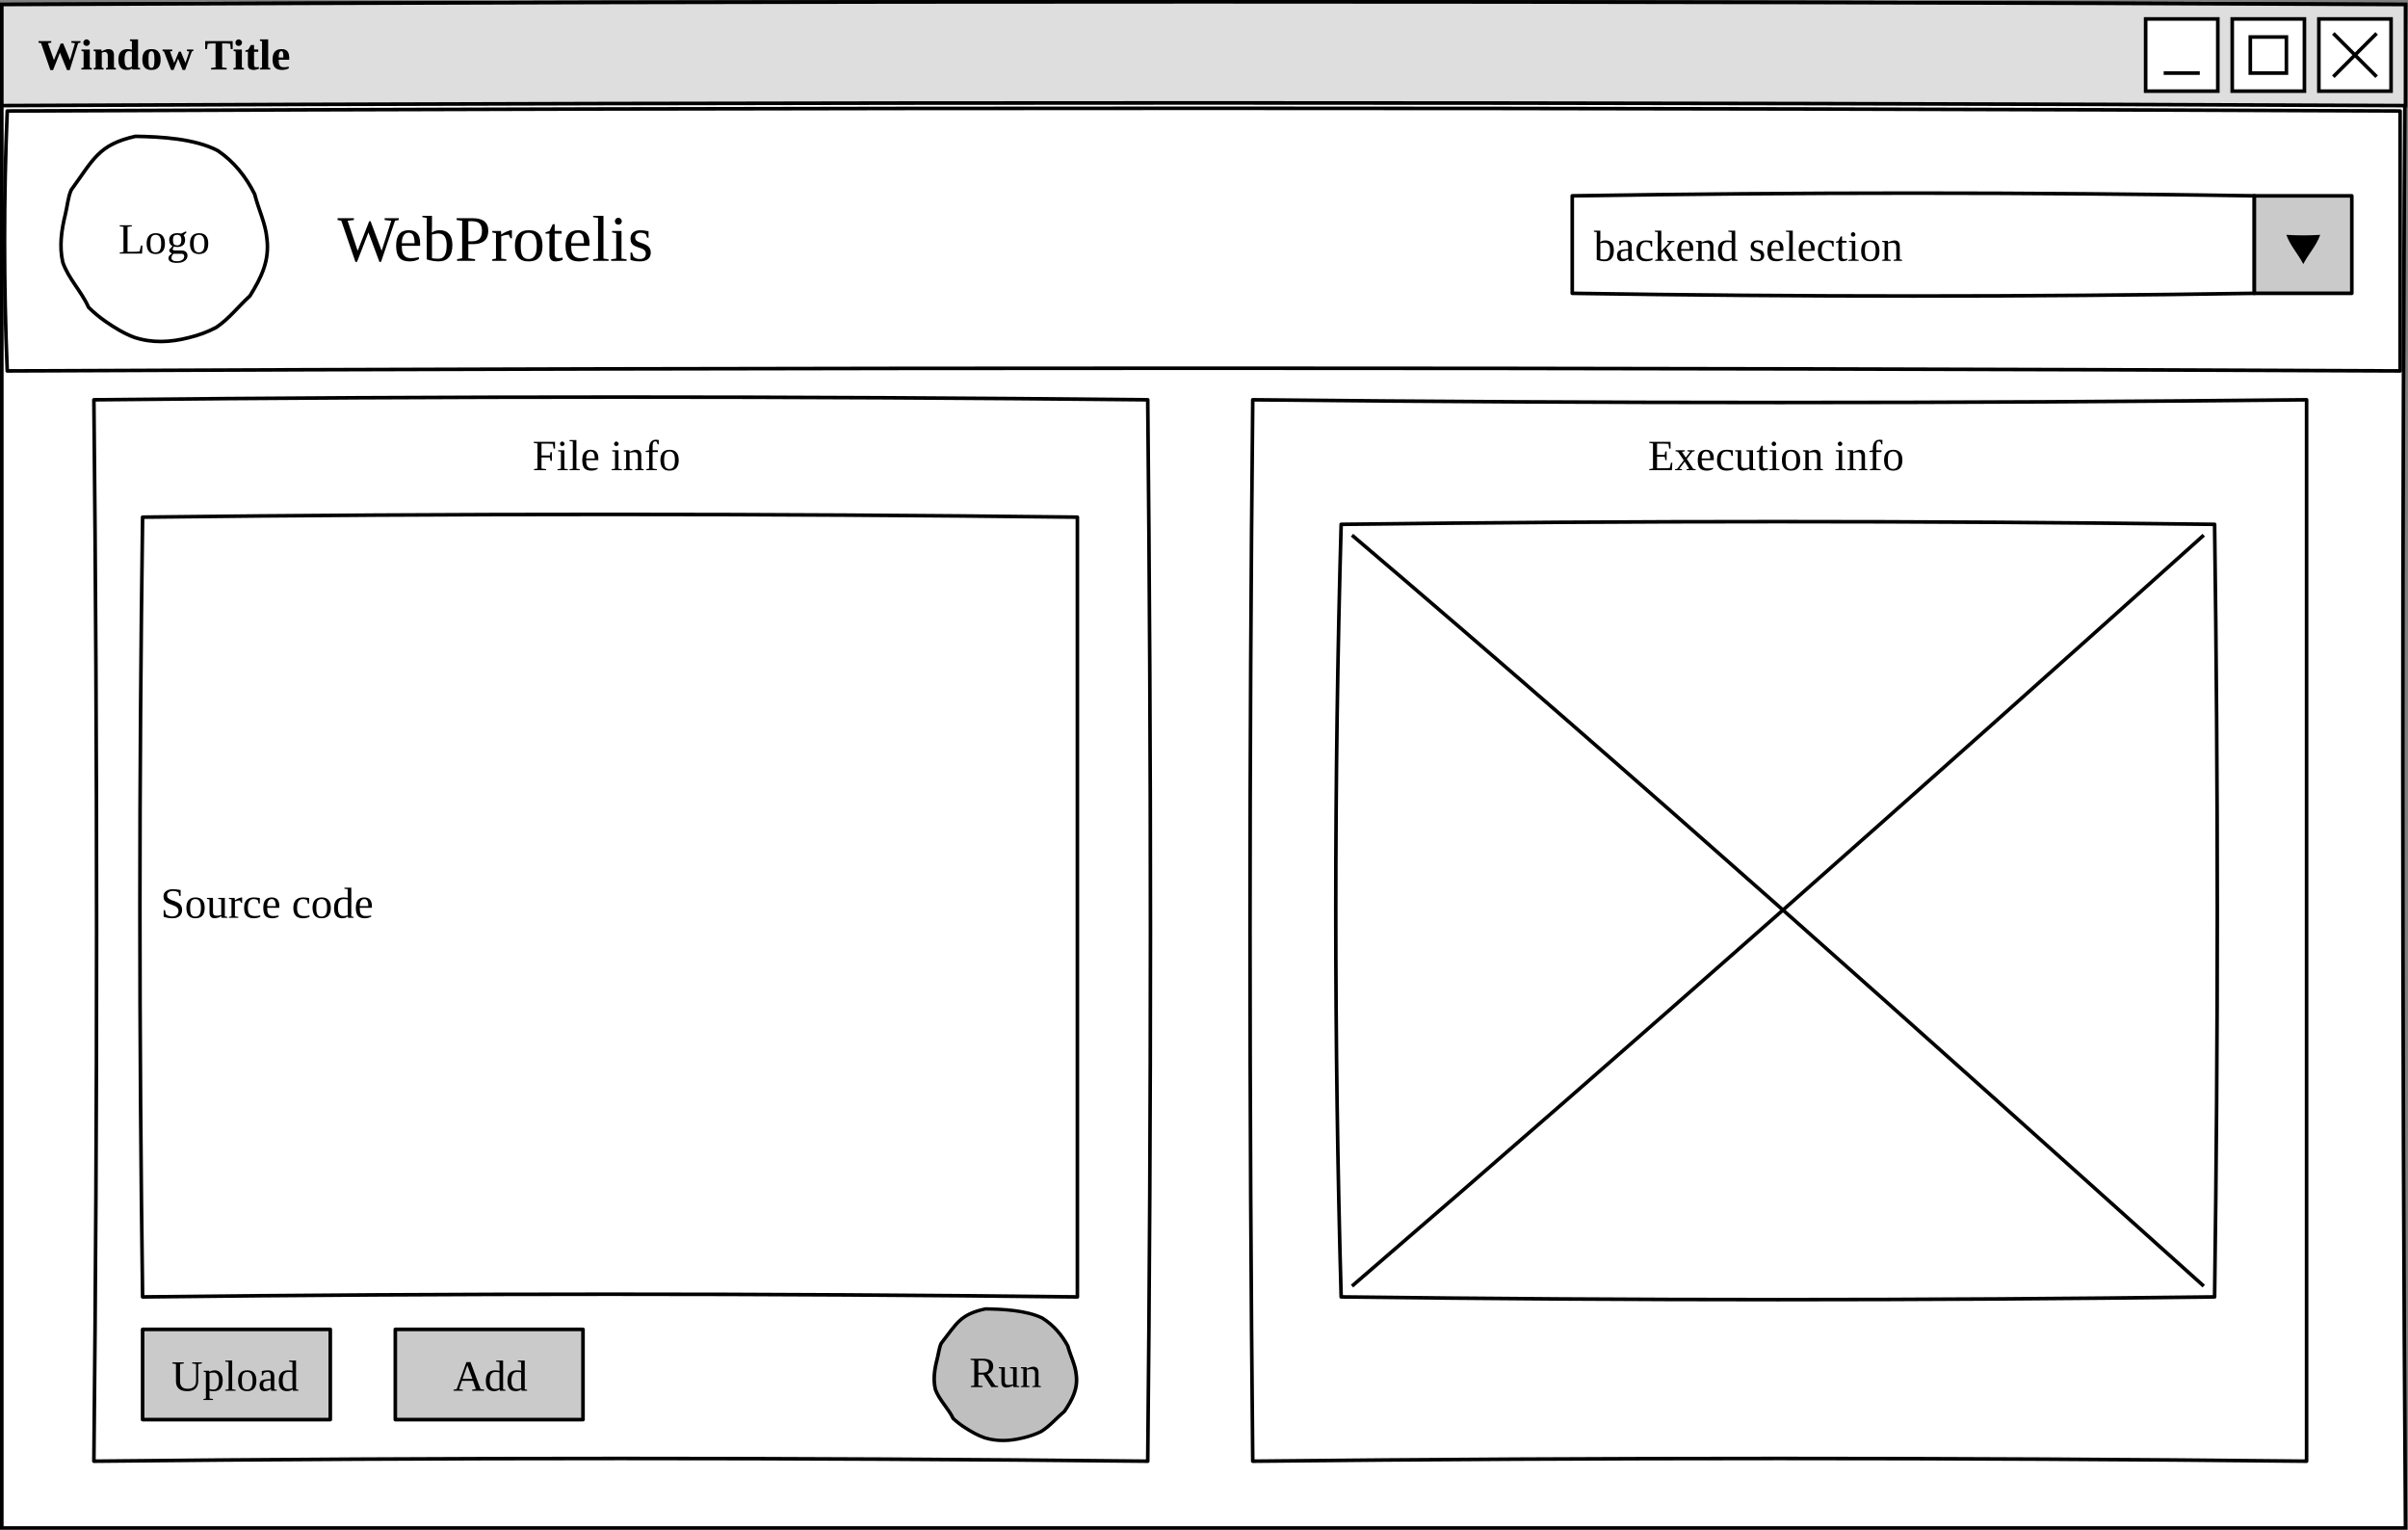 <?xml version="1.0" encoding="UTF-8" standalone="no"?>
<svg
   xmlns:dc="http://purl.org/dc/elements/1.1/"
   xmlns:cc="http://creativecommons.org/ns#"
   xmlns:rdf="http://www.w3.org/1999/02/22-rdf-syntax-ns#"
   xmlns:svg="http://www.w3.org/2000/svg"
   xmlns="http://www.w3.org/2000/svg"
   xmlns:xlink="http://www.w3.org/1999/xlink"
   xmlns:sodipodi="http://sodipodi.sourceforge.net/DTD/sodipodi-0.dtd"
   xmlns:inkscape="http://www.inkscape.org/namespaces/inkscape"
   width="250.866pt"
   height="159.317pt"
   viewBox="0 0 250.866 159.317"
   version="1.2"
   id="svg1630"
   sodipodi:docname="gui-actual.svg"
   inkscape:version="0.92.4 5da689c313, 2019-01-14">
  <rect x="0" y="0" width="250.866" height="159.317" fill="#808080" stroke="none"/>
  <sodipodi:namedview
     pagecolor="#ffffff"
     bordercolor="#666666"
     borderopacity="1"
     objecttolerance="10"
     gridtolerance="10"
     guidetolerance="10"
     inkscape:pageopacity="0"
     inkscape:pageshadow="2"
     inkscape:window-width="1920"
     inkscape:window-height="1015"
     id="namedview1632"
     showgrid="false"
     fit-margin-top="0"
     fit-margin-left="0"
     fit-margin-right="0"
     fit-margin-bottom="0"
     inkscape:zoom="0.7340365"
     inkscape:cx="201.3178"
     inkscape:cy="105.0332"
     inkscape:window-x="0"
     inkscape:window-y="0"
     inkscape:window-maximized="1"
     inkscape:current-layer="svg1630" />
  <defs
     id="defs1263">
    <g
       id="g1258">
      <symbol
         overflow="visible"
         id="glyph0-0"
         style="overflow:visible">
        <path
           style="stroke:none"
           d=""
           id="path1096"
           inkscape:connector-curvature="0" />
      </symbol>
      <symbol
         overflow="visible"
         id="glyph0-1"
         style="overflow:visible">
        <path
           style="stroke:none"
           d="M 3.312,0.062 H 3.031 L 2.297,-1.75 1.578,0.062 H 1.297 L 0.328,-2.734 0.062,-2.797 v -0.156 h 1.328 v 0.156 l -0.344,0.062 0.625,1.75 0.703,-1.719 h 0.266 l 0.703,1.719 0.516,-1.75 -0.375,-0.062 v -0.156 H 4.438 v 0.156 l -0.25,0.062 z m 0,0"
           id="path1099"
           inkscape:connector-curvature="0" />
      </symbol>
      <symbol
         overflow="visible"
         id="glyph0-2"
         style="overflow:visible">
        <path
           style="stroke:none"
           d="m 0.969,-0.203 0.219,0.062 V 0 H 0.094 v -0.141 l 0.234,-0.062 V -1.875 l -0.219,-0.047 v -0.156 H 0.969 Z m -0.672,-2.594 c 0,-0.094 0.031,-0.172 0.094,-0.234 0.07,-0.07 0.156,-0.109 0.25,-0.109 0.094,0 0.172,0.039 0.234,0.109 0.07,0.062 0.109,0.141 0.109,0.234 0,0.094 -0.039,0.18 -0.109,0.25 -0.062,0.062 -0.141,0.094 -0.234,0.094 -0.094,0 -0.18,-0.031 -0.25,-0.094 -0.062,-0.07 -0.094,-0.156 -0.094,-0.25 z m 0,0"
           id="path1102"
           inkscape:connector-curvature="0" />
      </symbol>
      <symbol
         overflow="visible"
         id="glyph0-3"
         style="overflow:visible">
        <path
           style="stroke:none"
           d="M 0.953,-1.891 1.109,-1.969 C 1.316,-2.07 1.5,-2.125 1.656,-2.125 c 0.383,0 0.578,0.203 0.578,0.609 v 1.312 l 0.203,0.062 V 0 H 1.406 v -0.141 l 0.188,-0.062 V -1.438 c 0,-0.113 -0.027,-0.207 -0.078,-0.281 -0.055,-0.07 -0.125,-0.109 -0.219,-0.109 -0.117,0 -0.227,0.027 -0.328,0.078 v 1.547 l 0.188,0.062 V 0 H 0.125 v -0.141 l 0.203,-0.062 V -1.875 L 0.125,-1.922 v -0.156 h 0.797 z m 0,0"
           id="path1105"
           inkscape:connector-curvature="0" />
      </symbol>
      <symbol
         overflow="visible"
         id="glyph0-4"
         style="overflow:visible">
        <path
           style="stroke:none"
           d="M 1.609,-0.109 C 1.535,-0.055 1.473,-0.02 1.422,0 1.379,0.008 1.328,0.02 1.266,0.031 1.211,0.039 1.156,0.047 1.094,0.047 c -0.312,0 -0.543,-0.086 -0.688,-0.266 -0.148,-0.176 -0.219,-0.445 -0.219,-0.812 0,-0.352 0.078,-0.625 0.234,-0.812 C 0.586,-2.031 0.82,-2.125 1.125,-2.125 c 0.156,0 0.316,0.023 0.484,0.062 C 1.598,-2.113 1.594,-2.227 1.594,-2.406 V -2.938 L 1.391,-2.984 v -0.156 h 0.844 v 2.938 l 0.219,0.062 V 0 H 1.656 Z m -0.781,-0.938 c 0,0.273 0.031,0.48 0.094,0.625 0.07,0.148 0.176,0.219 0.312,0.219 0.113,0 0.234,-0.031 0.359,-0.094 v -1.562 C 1.477,-1.891 1.363,-1.906 1.25,-1.906 c -0.137,0 -0.242,0.074 -0.312,0.219 -0.074,0.148 -0.109,0.359 -0.109,0.641 z m 0,0"
           id="path1108"
           inkscape:connector-curvature="0" />
      </symbol>
      <symbol
         overflow="visible"
         id="glyph0-5"
         style="overflow:visible">
        <path
           style="stroke:none"
           d="M 2.078,-1.047 C 2.078,-0.672 2,-0.395 1.844,-0.219 1.688,-0.039 1.441,0.047 1.109,0.047 0.797,0.047 0.562,-0.039 0.406,-0.219 0.25,-0.406 0.172,-0.68 0.172,-1.047 0.172,-1.41 0.25,-1.68 0.406,-1.859 0.562,-2.035 0.805,-2.125 1.141,-2.125 c 0.32,0 0.555,0.094 0.703,0.281 C 2,-1.664 2.078,-1.398 2.078,-1.047 Z m -0.641,0 c 0,-0.32 -0.027,-0.547 -0.078,-0.672 -0.043,-0.125 -0.121,-0.188 -0.234,-0.188 -0.117,0 -0.199,0.062 -0.25,0.188 -0.043,0.117 -0.062,0.34 -0.062,0.672 0,0.344 0.02,0.578 0.062,0.703 0.051,0.117 0.133,0.172 0.25,0.172 0.113,0 0.191,-0.062 0.234,-0.188 0.051,-0.133 0.078,-0.363 0.078,-0.688 z m 0,0"
           id="path1111"
           inkscape:connector-curvature="0" />
      </symbol>
      <symbol
         overflow="visible"
         id="glyph0-6"
         style="overflow:visible">
        <path
           style="stroke:none"
           d="M 1.922,-1.859 2.406,-0.688 2.812,-1.875 2.562,-1.922 v -0.156 h 0.672 v 0.156 L 3.078,-1.891 2.375,0.047 H 2.109 L 1.641,-1.125 1.172,0.047 H 0.906 L 0.172,-1.875 0.016,-1.922 v -0.156 H 1.031 v 0.156 L 0.797,-1.875 l 0.438,1.188 0.484,-1.172 z m 0,0"
           id="path1114"
           inkscape:connector-curvature="0" />
      </symbol>
      <symbol
         overflow="visible"
         id="glyph0-7"
         style="overflow:visible">
        <path
           style="stroke:none"
           d=""
           id="path1117"
           inkscape:connector-curvature="0" />
      </symbol>
      <symbol
         overflow="visible"
         id="glyph0-8"
         style="overflow:visible">
        <path
           style="stroke:none"
           d="m 0.688,0 v -0.156 l 0.469,-0.062 v -2.5 H 1.047 c -0.344,0 -0.586,0.016 -0.719,0.047 L 0.266,-2.125 h -0.188 V -2.953 H 2.938 V -2.125 H 2.734 L 2.688,-2.672 C 2.562,-2.703 2.316,-2.719 1.953,-2.719 H 1.844 v 2.5 l 0.469,0.062 V 0 Z m 0,0"
           id="path1120"
           inkscape:connector-curvature="0" />
      </symbol>
      <symbol
         overflow="visible"
         id="glyph0-9"
         style="overflow:visible">
        <path
           style="stroke:none"
           d="m 0.969,0.047 c -0.199,0 -0.355,-0.043 -0.469,-0.125 -0.105,-0.094 -0.156,-0.227 -0.156,-0.406 V -1.844 H 0.078 v -0.141 l 0.312,-0.094 0.266,-0.469 h 0.328 v 0.469 h 0.438 v 0.234 h -0.438 v 1.328 c 0,0.094 0.016,0.168 0.047,0.219 0.039,0.043 0.098,0.062 0.172,0.062 0.07,0 0.164,-0.008 0.281,-0.031 v 0.188 C 1.441,-0.047 1.363,-0.02 1.25,0 1.145,0.031 1.051,0.047 0.969,0.047 Z m 0,0"
           id="path1123"
           inkscape:connector-curvature="0" />
      </symbol>
      <symbol
         overflow="visible"
         id="glyph0-10"
         style="overflow:visible">
        <path
           style="stroke:none"
           d="m 0.953,-0.203 0.219,0.062 V 0 H 0.094 v -0.141 l 0.219,-0.062 V -2.938 L 0.094,-2.984 v -0.156 h 0.859 z m 0,0"
           id="path1126"
           inkscape:connector-curvature="0" />
      </symbol>
      <symbol
         overflow="visible"
         id="glyph0-11"
         style="overflow:visible">
        <path
           style="stroke:none"
           d="m 1.094,-2.125 c 0.281,0 0.484,0.078 0.609,0.234 0.125,0.148 0.188,0.375 0.188,0.688 v 0.188 h -1.094 v 0.031 c 0,0.219 0.016,0.375 0.047,0.469 0.039,0.094 0.098,0.168 0.172,0.219 0.082,0.043 0.195,0.062 0.344,0.062 0.125,0 0.285,-0.02 0.484,-0.062 V -0.125 C 1.758,-0.07 1.648,-0.031 1.516,0 1.391,0.031 1.27,0.047 1.156,0.047 0.812,0.047 0.555,-0.039 0.391,-0.219 0.234,-0.395 0.156,-0.672 0.156,-1.047 c 0,-0.363 0.078,-0.633 0.234,-0.812 C 0.547,-2.035 0.781,-2.125 1.094,-2.125 Z M 1.062,-1.906 c -0.086,0 -0.152,0.055 -0.203,0.156 -0.043,0.094 -0.062,0.262 -0.062,0.5 H 1.281 c 0,-0.195 -0.008,-0.332 -0.016,-0.406 -0.012,-0.082 -0.031,-0.145 -0.062,-0.188 C 1.172,-1.883 1.125,-1.906 1.062,-1.906 Z m 0,0"
           id="path1129"
           inkscape:connector-curvature="0" />
      </symbol>
      <symbol
         overflow="visible"
         id="glyph1-0"
         style="overflow:visible">
        <path
           style="stroke:none"
           d=""
           id="path1132"
           inkscape:connector-curvature="0" />
      </symbol>
      <symbol
         overflow="visible"
         id="glyph1-1"
         style="overflow:visible">
        <path
           style="stroke:none"
           d="M 1.391,-2.844 0.938,-2.781 v 2.594 h 0.578 c 0.312,0 0.539,-0.016 0.688,-0.047 L 2.344,-0.844 H 2.484 L 2.453,0 H 0.125 v -0.109 l 0.391,-0.062 V -2.781 L 0.125,-2.844 v -0.109 h 1.266 z m 0,0"
           id="path1135"
           inkscape:connector-curvature="0" />
      </symbol>
      <symbol
         overflow="visible"
         id="glyph1-2"
         style="overflow:visible">
        <path
           style="stroke:none"
           d="m 2.078,-1.047 c 0,0.73 -0.324,1.094 -0.969,1.094 -0.312,0 -0.547,-0.094 -0.703,-0.281 C 0.25,-0.422 0.172,-0.691 0.172,-1.047 0.172,-1.398 0.25,-1.664 0.406,-1.844 0.562,-2.031 0.805,-2.125 1.141,-2.125 c 0.312,0 0.547,0.094 0.703,0.281 C 2,-1.664 2.078,-1.398 2.078,-1.047 Z m -0.391,0 c 0,-0.32 -0.047,-0.551 -0.141,-0.688 -0.094,-0.145 -0.242,-0.219 -0.438,-0.219 -0.188,0 -0.328,0.07 -0.422,0.203 -0.086,0.137 -0.125,0.371 -0.125,0.703 0,0.336 0.039,0.574 0.125,0.719 0.094,0.137 0.234,0.203 0.422,0.203 0.195,0 0.344,-0.07 0.438,-0.219 C 1.641,-0.488 1.688,-0.723 1.688,-1.047 Z m 0,0"
           id="path1138"
           inkscape:connector-curvature="0" />
      </symbol>
      <symbol
         overflow="visible"
         id="glyph1-3"
         style="overflow:visible">
        <path
           style="stroke:none"
           d="M 1.922,-1.422 C 1.922,-1.18 1.848,-1 1.703,-0.875 1.555,-0.75 1.352,-0.688 1.094,-0.688 0.969,-0.688 0.852,-0.703 0.75,-0.734 L 0.609,-0.438 c 0.008,0.023 0.039,0.047 0.094,0.078 0.051,0.023 0.117,0.031 0.203,0.031 h 0.609 c 0.219,0 0.379,0.047 0.484,0.141 0.113,0.094 0.172,0.227 0.172,0.406 0,0.145 -0.047,0.273 -0.141,0.391 C 1.945,0.723 1.82,0.812 1.656,0.875 1.5,0.938 1.301,0.969 1.062,0.969 c -0.281,0 -0.5,-0.043 -0.656,-0.125 C 0.258,0.758 0.188,0.633 0.188,0.469 c 0,-0.074 0.023,-0.152 0.078,-0.234 0.062,-0.074 0.16,-0.156 0.297,-0.25 C 0.477,-0.047 0.406,-0.094 0.344,-0.156 0.289,-0.227 0.266,-0.305 0.266,-0.391 l 0.344,-0.391 c -0.23,-0.102 -0.344,-0.316 -0.344,-0.641 0,-0.219 0.07,-0.391 0.219,-0.516 0.145,-0.125 0.352,-0.188 0.625,-0.188 0.051,0 0.117,0.008 0.203,0.016 0.082,0.012 0.148,0.023 0.203,0.031 L 2,-2.312 l 0.078,0.094 -0.312,0.312 c 0.102,0.117 0.156,0.277 0.156,0.484 z M 1.828,0.281 C 1.828,0.195 1.801,0.129 1.75,0.078 1.695,0.035 1.617,0.016 1.516,0.016 H 0.719 C 0.656,0.066 0.602,0.133 0.562,0.219 0.52,0.301 0.5,0.375 0.5,0.438 0.5,0.562 0.547,0.648 0.641,0.703 0.734,0.766 0.875,0.797 1.062,0.797 1.301,0.797 1.488,0.75 1.625,0.656 1.758,0.57 1.828,0.445 1.828,0.281 Z M 1.094,-0.859 C 1.25,-0.859 1.359,-0.906 1.422,-1 1.492,-1.094 1.531,-1.234 1.531,-1.422 c 0,-0.195 -0.039,-0.332 -0.109,-0.406 -0.062,-0.082 -0.172,-0.125 -0.328,-0.125 -0.156,0 -0.273,0.043 -0.344,0.125 -0.062,0.086 -0.094,0.219 -0.094,0.406 0,0.199 0.031,0.344 0.094,0.438 0.07,0.086 0.188,0.125 0.344,0.125 z m 0,0"
           id="path1141"
           inkscape:connector-curvature="0" />
      </symbol>
      <symbol
         overflow="visible"
         id="glyph1-4"
         style="overflow:visible">
        <path
           style="stroke:none"
           d="m 0.938,-1.297 v 1.125 l 0.438,0.062 V 0 H 0.156 v -0.109 l 0.359,-0.062 V -2.781 L 0.125,-2.844 v -0.109 h 1.281 c 0.375,0 0.645,0.062 0.812,0.188 0.176,0.125 0.266,0.324 0.266,0.594 0,0.199 -0.055,0.371 -0.156,0.516 -0.105,0.148 -0.25,0.246 -0.438,0.297 L 2.688,-0.172 3,-0.109 V 0 H 2.297 L 1.469,-1.297 Z m 1.109,-0.844 c 0,-0.219 -0.059,-0.375 -0.172,-0.469 -0.105,-0.102 -0.293,-0.156 -0.562,-0.156 H 0.938 V -1.5 h 0.391 c 0.258,0 0.441,-0.047 0.547,-0.141 0.113,-0.094 0.172,-0.258 0.172,-0.5 z m 0,0"
           id="path1144"
           inkscape:connector-curvature="0" />
      </symbol>
      <symbol
         overflow="visible"
         id="glyph1-5"
         style="overflow:visible">
        <path
           style="stroke:none"
           d="m 0.688,-0.594 c 0,0.25 0.117,0.375 0.359,0.375 0.176,0 0.344,-0.02 0.5,-0.062 v -1.641 l -0.312,-0.047 v -0.109 h 0.688 V -0.156 L 2.188,-0.094 V 0 H 1.578 L 1.562,-0.172 c -0.105,0.062 -0.227,0.117 -0.359,0.156 -0.137,0.039 -0.25,0.062 -0.344,0.062 -0.355,0 -0.531,-0.203 -0.531,-0.609 V -1.922 L 0.062,-1.969 v -0.109 h 0.625 z m 0,0"
           id="path1147"
           inkscape:connector-curvature="0" />
      </symbol>
      <symbol
         overflow="visible"
         id="glyph1-6"
         style="overflow:visible">
        <path
           style="stroke:none"
           d="m 0.719,-1.906 c 0.113,-0.062 0.234,-0.113 0.359,-0.156 0.125,-0.039 0.227,-0.062 0.312,-0.062 0.188,0 0.32,0.055 0.406,0.156 0.094,0.105 0.141,0.258 0.141,0.453 v 1.359 l 0.25,0.062 V 0 H 1.297 v -0.094 l 0.281,-0.062 v -1.328 c 0,-0.113 -0.031,-0.207 -0.094,-0.281 C 1.422,-1.836 1.328,-1.875 1.203,-1.875 c -0.137,0 -0.297,0.023 -0.484,0.062 v 1.656 L 1,-0.094 V 0 H 0.109 v -0.094 l 0.25,-0.062 v -1.766 l -0.25,-0.047 V -2.078 H 0.688 Z m 0,0"
           id="path1150"
           inkscape:connector-curvature="0" />
      </symbol>
      <symbol
         overflow="visible"
         id="glyph2-0"
         style="overflow:visible">
        <path
           style="stroke:none"
           d=""
           id="path1153"
           inkscape:connector-curvature="0" />
      </symbol>
      <symbol
         overflow="visible"
         id="glyph2-1"
         style="overflow:visible">
        <path
           style="stroke:none"
           d="M 4.531,0.109 H 4.359 l -1.141,-3.062 -1.188,3.062 H 1.859 L 0.391,-4.172 0,-4.25 V -4.438 H 1.703 V -4.25 l -0.656,0.078 1.047,3.125 L 3.297,-4.125 H 3.438 l 1.156,3.078 1,-3.125 L 4.906,-4.25 V -4.438 H 6.375 V -4.25 l -0.391,0.078 z m 0,0"
           id="path1156"
           inkscape:connector-curvature="0" />
      </symbol>
      <symbol
         overflow="visible"
         id="glyph2-2"
         style="overflow:visible">
        <path
           style="stroke:none"
           d="M 0.859,-1.562 V -1.5 c 0,0.305 0.031,0.539 0.094,0.703 0.07,0.168 0.176,0.297 0.312,0.391 0.145,0.086 0.328,0.125 0.547,0.125 0.125,0 0.266,-0.008 0.422,-0.031 0.164,-0.02 0.301,-0.039 0.406,-0.062 v 0.188 C 2.535,-0.113 2.391,-0.051 2.203,0 2.023,0.039 1.844,0.062 1.656,0.062 c -0.48,0 -0.836,-0.129 -1.062,-0.391 -0.219,-0.258 -0.328,-0.676 -0.328,-1.25 0,-0.539 0.109,-0.941 0.328,-1.203 0.227,-0.27 0.555,-0.406 0.984,-0.406 0.789,0 1.188,0.453 1.188,1.359 V -1.562 Z m 0.719,-1.359 c -0.23,0 -0.406,0.094 -0.531,0.281 -0.125,0.18 -0.188,0.449 -0.188,0.812 H 2.188 c 0,-0.395 -0.055,-0.676 -0.156,-0.844 -0.094,-0.164 -0.246,-0.25 -0.453,-0.25 z m 0,0"
           id="path1159"
           inkscape:connector-curvature="0" />
      </symbol>
      <symbol
         overflow="visible"
         id="glyph2-3"
         style="overflow:visible">
        <path
           style="stroke:none"
           d="m 2.531,-1.641 c 0,-0.406 -0.074,-0.707 -0.219,-0.906 C 2.176,-2.742 1.961,-2.844 1.672,-2.844 1.535,-2.844 1.406,-2.828 1.281,-2.797 1.156,-2.773 1.062,-2.754 1,-2.734 v 2.469 c 0.188,0.031 0.41,0.047 0.672,0.047 0.301,0 0.52,-0.117 0.656,-0.359 0.133,-0.238 0.203,-0.594 0.203,-1.062 z M 0.453,-4.469 0,-4.547 V -4.688 h 1 v 1.109 C 1,-3.461 0.992,-3.25 0.984,-2.938 c 0.219,-0.164 0.492,-0.25 0.828,-0.25 0.426,0 0.75,0.133 0.969,0.391 0.227,0.25 0.344,0.637 0.344,1.156 0,0.562 -0.125,0.992 -0.375,1.281 C 2.5,-0.078 2.141,0.062 1.672,0.062 1.484,0.062 1.273,0.039 1.047,0 0.816,-0.039 0.617,-0.094 0.453,-0.156 Z m 0,0"
           id="path1162"
           inkscape:connector-curvature="0" />
      </symbol>
      <symbol
         overflow="visible"
         id="glyph2-4"
         style="overflow:visible">
        <path
           style="stroke:none"
           d="m 2.828,-3.125 c 0,-0.352 -0.086,-0.609 -0.25,-0.766 C 2.41,-4.047 2.125,-4.125 1.719,-4.125 h -0.312 v 2.094 H 1.75 c 0.363,0 0.633,-0.082 0.812,-0.25 C 2.738,-2.457 2.828,-2.738 2.828,-3.125 Z M 1.406,-1.734 v 1.469 l 0.703,0.094 V 0 h -1.875 v -0.172 l 0.531,-0.094 v -3.906 L 0.188,-4.25 v -0.188 h 1.672 c 1.082,0 1.625,0.438 1.625,1.312 0,0.461 -0.137,0.809 -0.406,1.047 -0.273,0.23 -0.664,0.344 -1.172,0.344 z m 0,0"
           id="path1165"
           inkscape:connector-curvature="0" />
      </symbol>
      <symbol
         overflow="visible"
         id="glyph2-5"
         style="overflow:visible">
        <path
           style="stroke:none"
           d="m 2.188,-3.188 v 0.844 H 2.047 l -0.188,-0.375 c -0.117,0 -0.25,0.016 -0.406,0.047 -0.148,0.031 -0.273,0.074 -0.375,0.125 v 2.312 l 0.531,0.078 V 0 H 0.141 V -0.156 L 0.531,-0.234 V -2.875 L 0.141,-2.953 v -0.156 h 0.906 l 0.031,0.391 c 0.125,-0.113 0.301,-0.219 0.531,-0.312 0.227,-0.102 0.406,-0.156 0.531,-0.156 z m 0,0"
           id="path1168"
           inkscape:connector-curvature="0" />
      </symbol>
      <symbol
         overflow="visible"
         id="glyph2-6"
         style="overflow:visible">
        <path
           style="stroke:none"
           d="m 3.125,-1.562 c 0,1.086 -0.484,1.625 -1.453,1.625 -0.469,0 -0.824,-0.133 -1.062,-0.406 C 0.367,-0.625 0.25,-1.031 0.25,-1.562 c 0,-0.531 0.117,-0.93 0.359,-1.203 0.238,-0.281 0.602,-0.422 1.094,-0.422 0.469,0 0.82,0.137 1.062,0.406 C 3.004,-2.508 3.125,-2.102 3.125,-1.562 Z m -0.594,0 c 0,-0.477 -0.074,-0.82 -0.219,-1.031 -0.137,-0.219 -0.352,-0.328 -0.641,-0.328 -0.293,0 -0.5,0.105 -0.625,0.312 -0.125,0.199 -0.188,0.547 -0.188,1.047 0,0.5 0.062,0.855 0.188,1.062 0.133,0.211 0.344,0.312 0.625,0.312 0.289,0 0.504,-0.109 0.641,-0.328 0.145,-0.219 0.219,-0.566 0.219,-1.047 z m 0,0"
           id="path1171"
           inkscape:connector-curvature="0" />
      </symbol>
      <symbol
         overflow="visible"
         id="glyph2-7"
         style="overflow:visible">
        <path
           style="stroke:none"
           d="M 1.109,0.062 C 0.891,0.062 0.727,0 0.625,-0.125 0.52,-0.25 0.469,-0.426 0.469,-0.656 V -2.828 H 0.062 V -2.969 L 0.484,-3.109 0.812,-3.812 h 0.203 v 0.703 h 0.719 v 0.281 h -0.719 v 2.125 c 0,0.137 0.031,0.242 0.094,0.312 0.07,0.074 0.16,0.109 0.266,0.109 0.125,0 0.281,-0.016 0.469,-0.047 v 0.219 C 1.758,-0.055 1.645,-0.016 1.5,0.016 1.352,0.047 1.223,0.062 1.109,0.062 Z m 0,0"
           id="path1174"
           inkscape:connector-curvature="0" />
      </symbol>
      <symbol
         overflow="visible"
         id="glyph2-8"
         style="overflow:visible">
        <path
           style="stroke:none"
           d="M 1.219,-0.234 1.75,-0.156 V 0 H 0.141 V -0.156 L 0.656,-0.234 V -4.469 L 0.141,-4.547 V -4.688 H 1.219 Z m 0,0"
           id="path1177"
           inkscape:connector-curvature="0" />
      </symbol>
      <symbol
         overflow="visible"
         id="glyph2-9"
         style="overflow:visible">
        <path
           style="stroke:none"
           d="m 1.25,-4.125 c 0,0.105 -0.039,0.195 -0.109,0.266 -0.062,0.062 -0.148,0.094 -0.25,0.094 -0.094,0 -0.18,-0.031 -0.25,-0.094 C 0.566,-3.93 0.531,-4.02 0.531,-4.125 c 0,-0.094 0.035,-0.176 0.109,-0.25 0.07,-0.07 0.156,-0.109 0.25,-0.109 0.102,0 0.188,0.039 0.25,0.109 C 1.211,-4.301 1.25,-4.219 1.25,-4.125 Z M 1.219,-0.234 1.75,-0.156 V 0 H 0.141 v -0.156 l 0.531,-0.078 V -2.875 l -0.438,-0.078 v -0.156 H 1.219 Z m 0,0"
           id="path1180"
           inkscape:connector-curvature="0" />
      </symbol>
      <symbol
         overflow="visible"
         id="glyph2-10"
         style="overflow:visible">
        <path
           style="stroke:none"
           d="m 2.391,-0.875 c 0,0.312 -0.102,0.547 -0.297,0.703 C 1.895,-0.016 1.609,0.062 1.234,0.062 1.078,0.062 0.906,0.047 0.719,0.016 0.531,-0.016 0.383,-0.051 0.281,-0.094 V -0.859 H 0.438 l 0.156,0.438 C 0.758,-0.266 0.973,-0.188 1.234,-0.188 1.66,-0.188 1.875,-0.375 1.875,-0.75 c 0,-0.258 -0.168,-0.445 -0.5,-0.562 L 1.078,-1.406 C 0.859,-1.477 0.695,-1.551 0.594,-1.625 0.488,-1.707 0.41,-1.801 0.359,-1.906 0.305,-2.02 0.281,-2.156 0.281,-2.312 c 0,-0.27 0.086,-0.484 0.266,-0.641 0.188,-0.156 0.441,-0.234 0.766,-0.234 0.227,0 0.508,0.039 0.844,0.109 V -2.406 H 2.016 L 1.875,-2.766 C 1.75,-2.867 1.562,-2.922 1.312,-2.922 1.133,-2.922 1,-2.875 0.906,-2.781 0.812,-2.695 0.766,-2.582 0.766,-2.438 c 0,0.125 0.039,0.234 0.125,0.328 0.094,0.086 0.223,0.152 0.391,0.203 0.32,0.117 0.531,0.199 0.625,0.25 0.102,0.055 0.188,0.117 0.25,0.188 0.07,0.074 0.129,0.156 0.172,0.25 0.039,0.094 0.062,0.211 0.062,0.344 z m 0,0"
           id="path1183"
           inkscape:connector-curvature="0" />
      </symbol>
      <symbol
         overflow="visible"
         id="glyph3-0"
         style="overflow:visible">
        <path
           style="stroke:none"
           d=""
           id="path1186"
           inkscape:connector-curvature="0" />
      </symbol>
      <symbol
         overflow="visible"
         id="glyph3-1"
         style="overflow:visible">
        <path
           style="stroke:none"
           d="m 0.312,-0.797 h 0.141 l 0.078,0.406 c 0.051,0.062 0.141,0.121 0.266,0.172 0.133,0.055 0.27,0.078 0.406,0.078 0.207,0 0.367,-0.051 0.484,-0.156 0.113,-0.102 0.172,-0.25 0.172,-0.438 0,-0.102 -0.027,-0.188 -0.078,-0.25 C 1.738,-1.055 1.68,-1.113 1.609,-1.156 1.535,-1.207 1.453,-1.25 1.359,-1.281 1.266,-1.32 1.172,-1.359 1.078,-1.391 0.984,-1.422 0.891,-1.457 0.797,-1.5 c -0.094,-0.039 -0.18,-0.094 -0.25,-0.156 -0.074,-0.062 -0.137,-0.141 -0.188,-0.234 -0.043,-0.094 -0.062,-0.207 -0.062,-0.344 0,-0.238 0.086,-0.422 0.266,-0.547 0.176,-0.133 0.422,-0.203 0.734,-0.203 0.238,0 0.5,0.031 0.781,0.094 V -2.281 H 1.938 L 1.859,-2.641 c -0.156,-0.102 -0.344,-0.156 -0.562,-0.156 -0.199,0 -0.355,0.043 -0.469,0.125 -0.105,0.074 -0.156,0.18 -0.156,0.312 0,0.105 0.02,0.188 0.062,0.25 0.051,0.062 0.113,0.117 0.188,0.156 0.07,0.043 0.156,0.086 0.25,0.125 0.094,0.031 0.188,0.062 0.281,0.094 0.094,0.031 0.188,0.074 0.281,0.125 0.094,0.043 0.176,0.094 0.25,0.156 0.07,0.062 0.129,0.148 0.172,0.25 0.051,0.094 0.078,0.211 0.078,0.344 0,0.293 -0.09,0.516 -0.266,0.672 -0.18,0.156 -0.43,0.234 -0.75,0.234 C 1.051,0.047 0.891,0.031 0.734,0 0.578,-0.031 0.438,-0.066 0.312,-0.109 Z m 0,0"
           id="path1189"
           inkscape:connector-curvature="0" />
      </symbol>
      <symbol
         overflow="visible"
         id="glyph3-2"
         style="overflow:visible">
        <path
           style="stroke:none"
           d="m 2.078,-1.047 c 0,0.73 -0.324,1.094 -0.969,1.094 -0.312,0 -0.547,-0.094 -0.703,-0.281 C 0.25,-0.422 0.172,-0.691 0.172,-1.047 0.172,-1.398 0.25,-1.664 0.406,-1.844 0.562,-2.031 0.805,-2.125 1.141,-2.125 c 0.312,0 0.547,0.094 0.703,0.281 C 2,-1.664 2.078,-1.398 2.078,-1.047 Z m -0.391,0 c 0,-0.32 -0.047,-0.551 -0.141,-0.688 -0.094,-0.145 -0.242,-0.219 -0.438,-0.219 -0.188,0 -0.328,0.07 -0.422,0.203 -0.086,0.137 -0.125,0.371 -0.125,0.703 0,0.336 0.039,0.574 0.125,0.719 0.094,0.137 0.234,0.203 0.422,0.203 0.195,0 0.344,-0.07 0.438,-0.219 C 1.641,-0.488 1.688,-0.723 1.688,-1.047 Z m 0,0"
           id="path1192"
           inkscape:connector-curvature="0" />
      </symbol>
      <symbol
         overflow="visible"
         id="glyph3-3"
         style="overflow:visible">
        <path
           style="stroke:none"
           d="m 0.688,-0.594 c 0,0.25 0.117,0.375 0.359,0.375 0.176,0 0.344,-0.02 0.5,-0.062 v -1.641 l -0.312,-0.047 v -0.109 h 0.688 V -0.156 L 2.188,-0.094 V 0 H 1.578 L 1.562,-0.172 c -0.105,0.062 -0.227,0.117 -0.359,0.156 -0.137,0.039 -0.25,0.062 -0.344,0.062 -0.355,0 -0.531,-0.203 -0.531,-0.609 V -1.922 L 0.062,-1.969 v -0.109 h 0.625 z m 0,0"
           id="path1195"
           inkscape:connector-curvature="0" />
      </symbol>
      <symbol
         overflow="visible"
         id="glyph3-4"
         style="overflow:visible">
        <path
           style="stroke:none"
           d="m 1.469,-2.125 v 0.562 H 1.375 l -0.141,-0.25 c -0.074,0 -0.164,0.012 -0.266,0.031 -0.094,0.023 -0.18,0.047 -0.25,0.078 v 1.547 l 0.359,0.062 V 0 H 0.094 v -0.094 l 0.266,-0.062 V -1.922 L 0.094,-1.969 V -2.078 H 0.688 L 0.719,-1.812 C 0.801,-1.883 0.914,-1.953 1.062,-2.016 1.219,-2.086 1.344,-2.125 1.438,-2.125 Z m 0,0"
           id="path1198"
           inkscape:connector-curvature="0" />
      </symbol>
      <symbol
         overflow="visible"
         id="glyph3-5"
         style="overflow:visible">
        <path
           style="stroke:none"
           d="M 1.859,-0.125 C 1.785,-0.07 1.688,-0.031 1.562,0 1.438,0.031 1.305,0.047 1.172,0.047 c -0.668,0 -1,-0.363 -1,-1.094 0,-0.344 0.082,-0.609 0.25,-0.797 0.176,-0.188 0.426,-0.281 0.75,-0.281 0.195,0 0.41,0.023 0.641,0.062 v 0.578 H 1.688 L 1.594,-1.844 c -0.117,-0.07 -0.262,-0.109 -0.438,-0.109 -0.398,0 -0.594,0.305 -0.594,0.906 0,0.312 0.055,0.539 0.172,0.672 0.125,0.125 0.316,0.188 0.578,0.188 0.207,0 0.391,-0.023 0.547,-0.078 z m 0,0"
           id="path1201"
           inkscape:connector-curvature="0" />
      </symbol>
      <symbol
         overflow="visible"
         id="glyph3-6"
         style="overflow:visible">
        <path
           style="stroke:none"
           d="M 0.578,-1.047 V -1 c 0,0.199 0.02,0.355 0.062,0.469 0.039,0.117 0.109,0.203 0.203,0.266 0.094,0.055 0.219,0.078 0.375,0.078 0.07,0 0.16,-0.004 0.266,-0.016 C 1.598,-0.211 1.691,-0.227 1.766,-0.25 v 0.125 C 1.691,-0.082 1.594,-0.039 1.469,0 1.352,0.031 1.234,0.047 1.109,0.047 c -0.324,0 -0.562,-0.082 -0.719,-0.25 -0.148,-0.176 -0.219,-0.457 -0.219,-0.844 0,-0.363 0.07,-0.633 0.219,-0.812 0.156,-0.176 0.375,-0.266 0.656,-0.266 0.531,0 0.797,0.305 0.797,0.906 v 0.172 z m 0.469,-0.906 c -0.148,0 -0.262,0.062 -0.344,0.188 -0.086,0.125 -0.125,0.309 -0.125,0.547 H 1.469 c 0,-0.258 -0.039,-0.445 -0.109,-0.562 -0.062,-0.113 -0.168,-0.172 -0.312,-0.172 z m 0,0"
           id="path1204"
           inkscape:connector-curvature="0" />
      </symbol>
      <symbol
         overflow="visible"
         id="glyph3-7"
         style="overflow:visible">
        <path
           style="stroke:none"
           d=""
           id="path1207"
           inkscape:connector-curvature="0" />
      </symbol>
      <symbol
         overflow="visible"
         id="glyph3-8"
         style="overflow:visible">
        <path
           style="stroke:none"
           d="m 1.594,-0.156 c -0.168,0.137 -0.359,0.203 -0.578,0.203 -0.574,0 -0.859,-0.352 -0.859,-1.062 0,-0.363 0.078,-0.641 0.234,-0.828 0.164,-0.188 0.406,-0.281 0.719,-0.281 0.156,0 0.316,0.016 0.484,0.047 C 1.582,-2.129 1.578,-2.25 1.578,-2.438 V -2.984 L 1.234,-3.031 v -0.109 h 0.719 v 2.984 l 0.25,0.062 V 0 H 1.625 Z M 0.562,-1.016 c 0,0.281 0.047,0.492 0.141,0.625 0.094,0.137 0.238,0.203 0.438,0.203 0.156,0 0.301,-0.023 0.438,-0.078 V -1.906 c -0.125,-0.031 -0.273,-0.047 -0.438,-0.047 -0.387,0 -0.578,0.312 -0.578,0.938 z m 0,0"
           id="path1210"
           inkscape:connector-curvature="0" />
      </symbol>
      <symbol
         overflow="visible"
         id="glyph3-9"
         style="overflow:visible">
        <path
           style="stroke:none"
           d="m 0.938,-1.328 v 1.156 l 0.484,0.062 V 0 H 0.156 v -0.109 l 0.359,-0.062 V -2.781 L 0.125,-2.844 V -2.953 H 2.344 V -2.25 H 2.203 L 2.125,-2.734 C 1.969,-2.754 1.734,-2.766 1.422,-2.766 H 0.938 v 1.234 h 0.875 L 1.875,-1.875 h 0.141 v 0.906 H 1.875 L 1.812,-1.328 Z m 0,0"
           id="path1213"
           inkscape:connector-curvature="0" />
      </symbol>
      <symbol
         overflow="visible"
         id="glyph3-10"
         style="overflow:visible">
        <path
           style="stroke:none"
           d="m 0.828,-2.75 c 0,0.062 -0.027,0.121 -0.078,0.172 -0.043,0.043 -0.094,0.062 -0.156,0.062 -0.062,0 -0.121,-0.02 -0.172,-0.062 C 0.379,-2.629 0.359,-2.688 0.359,-2.75 c 0,-0.062 0.02,-0.113 0.062,-0.156 0.051,-0.051 0.109,-0.078 0.172,-0.078 0.062,0 0.113,0.027 0.156,0.078 0.051,0.043 0.078,0.094 0.078,0.156 z M 0.812,-0.156 1.172,-0.094 V 0 H 0.094 v -0.094 l 0.359,-0.062 V -1.922 L 0.156,-1.969 V -2.078 H 0.812 Z m 0,0"
           id="path1216"
           inkscape:connector-curvature="0" />
      </symbol>
      <symbol
         overflow="visible"
         id="glyph3-11"
         style="overflow:visible">
        <path
           style="stroke:none"
           d="m 0.812,-0.156 0.359,0.062 V 0 H 0.094 V -0.094 L 0.438,-0.156 V -2.984 L 0.094,-3.031 V -3.141 H 0.812 Z m 0,0"
           id="path1219"
           inkscape:connector-curvature="0" />
      </symbol>
      <symbol
         overflow="visible"
         id="glyph3-12"
         style="overflow:visible">
        <path
           style="stroke:none"
           d="m 0.719,-1.906 c 0.113,-0.062 0.234,-0.113 0.359,-0.156 0.125,-0.039 0.227,-0.062 0.312,-0.062 0.188,0 0.32,0.055 0.406,0.156 0.094,0.105 0.141,0.258 0.141,0.453 v 1.359 l 0.25,0.062 V 0 H 1.297 v -0.094 l 0.281,-0.062 v -1.328 c 0,-0.113 -0.031,-0.207 -0.094,-0.281 C 1.422,-1.836 1.328,-1.875 1.203,-1.875 c -0.137,0 -0.297,0.023 -0.484,0.062 v 1.656 L 1,-0.094 V 0 H 0.109 v -0.094 l 0.25,-0.062 v -1.766 l -0.25,-0.047 V -2.078 H 0.688 Z m 0,0"
           id="path1222"
           inkscape:connector-curvature="0" />
      </symbol>
      <symbol
         overflow="visible"
         id="glyph3-13"
         style="overflow:visible">
        <path
           style="stroke:none"
           d="M 0.5,-1.891 H 0.141 V -2 L 0.5,-2.078 v -0.156 c 0,-0.301 0.055,-0.531 0.172,-0.688 0.125,-0.164 0.297,-0.25 0.516,-0.25 0.113,0 0.219,0.012 0.312,0.031 V -2.688 H 1.391 L 1.297,-2.953 C 1.242,-2.984 1.18,-3 1.109,-3 c -0.086,0 -0.148,0.043 -0.188,0.125 -0.043,0.086 -0.062,0.234 -0.062,0.453 v 0.344 H 1.406 v 0.188 H 0.859 v 1.719 L 1.312,-0.094 V 0 H 0.188 V -0.094 L 0.5,-0.172 Z m 0,0"
           id="path1225"
           inkscape:connector-curvature="0" />
      </symbol>
      <symbol
         overflow="visible"
         id="glyph3-14"
         style="overflow:visible">
        <path
           style="stroke:none"
           d="m 2.562,-2.781 -0.406,-0.062 v -0.109 h 1.016 v 0.109 l -0.391,0.062 v 1.766 c 0,0.355 -0.102,0.621 -0.297,0.797 -0.188,0.18 -0.469,0.266 -0.844,0.266 -0.387,0 -0.68,-0.086 -0.875,-0.266 -0.199,-0.176 -0.297,-0.426 -0.297,-0.75 v -1.812 l -0.375,-0.062 v -0.109 h 1.188 v 0.109 l -0.391,0.062 V -1 c 0,0.531 0.266,0.797 0.797,0.797 0.281,0 0.492,-0.066 0.641,-0.203 C 2.484,-0.539 2.562,-0.738 2.562,-1 Z m 0,0"
           id="path1228"
           inkscape:connector-curvature="0" />
      </symbol>
      <symbol
         overflow="visible"
         id="glyph3-15"
         style="overflow:visible">
        <path
           style="stroke:none"
           d="M 0.328,-1.922 0.094,-1.969 V -2.078 H 0.688 v 0.125 c 0.062,-0.051 0.145,-0.094 0.25,-0.125 C 1.039,-2.109 1.145,-2.125 1.25,-2.125 c 0.258,0 0.461,0.094 0.609,0.281 0.145,0.18 0.219,0.438 0.219,0.781 0,0.355 -0.078,0.633 -0.234,0.828 -0.156,0.188 -0.387,0.281 -0.688,0.281 C 0.988,0.047 0.832,0.031 0.688,0 0.695,0.102 0.703,0.188 0.703,0.25 V 0.812 L 1.062,0.859 V 0.969 H 0.078 V 0.859 l 0.25,-0.047 z M 1.688,-1.062 c 0,-0.281 -0.047,-0.488 -0.141,-0.625 C 1.453,-1.82 1.312,-1.891 1.125,-1.891 c -0.168,0 -0.309,0.023 -0.422,0.062 v 1.656 C 0.828,-0.141 0.969,-0.125 1.125,-0.125 c 0.375,0 0.562,-0.312 0.562,-0.938 z m 0,0"
           id="path1231"
           inkscape:connector-curvature="0" />
      </symbol>
      <symbol
         overflow="visible"
         id="glyph3-16"
         style="overflow:visible">
        <path
           style="stroke:none"
           d="m 1.031,-2.125 c 0.219,0 0.379,0.047 0.484,0.141 0.113,0.094 0.172,0.242 0.172,0.438 v 1.391 l 0.25,0.062 V 0 H 1.375 L 1.328,-0.203 c -0.168,0.168 -0.383,0.25 -0.641,0.25 -0.355,0 -0.531,-0.207 -0.531,-0.625 0,-0.133 0.023,-0.242 0.078,-0.328 C 0.285,-1 0.367,-1.066 0.484,-1.109 0.609,-1.16 0.781,-1.191 1,-1.203 H 1.312 V -1.531 c 0,-0.145 -0.027,-0.25 -0.078,-0.312 C 1.18,-1.914 1.102,-1.953 1,-1.953 c -0.148,0 -0.281,0.039 -0.406,0.109 l -0.078,0.25 h -0.125 V -2.047 C 0.629,-2.098 0.844,-2.125 1.031,-2.125 Z m 0.281,1.062 -0.281,0.016 c -0.199,0.012 -0.336,0.055 -0.406,0.125 -0.062,0.062 -0.094,0.172 -0.094,0.328 0,0.262 0.102,0.391 0.312,0.391 0.094,0 0.176,-0.008 0.25,-0.031 C 1.164,-0.254 1.238,-0.281 1.312,-0.312 Z m 0,0"
           id="path1234"
           inkscape:connector-curvature="0" />
      </symbol>
      <symbol
         overflow="visible"
         id="glyph3-17"
         style="overflow:visible">
        <path
           style="stroke:none"
           d="M 1.016,-0.109 V 0 h -0.969 v -0.109 l 0.328,-0.062 1.016,-2.812 H 1.812 l 1.047,2.812 0.375,0.062 V 0 h -1.25 V -0.109 L 2.375,-0.172 2.078,-1.031 H 0.922 L 0.625,-0.172 Z m 0.469,-2.547 -0.5,1.422 h 1.031 z m 0,0"
           id="path1237"
           inkscape:connector-curvature="0" />
      </symbol>
      <symbol
         overflow="visible"
         id="glyph3-18"
         style="overflow:visible">
        <path
           style="stroke:none"
           d="m 0.125,-0.109 0.391,-0.062 V -2.781 L 0.125,-2.844 V -2.953 H 2.344 V -2.25 H 2.203 L 2.125,-2.734 C 1.969,-2.754 1.734,-2.766 1.422,-2.766 H 0.938 v 1.156 h 0.797 l 0.062,-0.344 H 1.938 v 0.906 H 1.797 L 1.734,-1.406 H 0.938 v 1.203 h 0.578 c 0.375,0 0.625,-0.008 0.75,-0.031 l 0.125,-0.547 H 2.531 L 2.484,0 H 0.125 Z m 0,0"
           id="path1240"
           inkscape:connector-curvature="0" />
      </symbol>
      <symbol
         overflow="visible"
         id="glyph3-19"
         style="overflow:visible">
        <path
           style="stroke:none"
           d="M 2.203,-0.094 V 0 h -0.938 V -0.094 L 1.531,-0.156 1.062,-0.891 0.5,-0.141 0.781,-0.094 V 0 H 0.047 V -0.094 L 0.281,-0.141 0.969,-1.031 0.359,-1.922 0.109,-1.969 V -2.078 H 1.062 v 0.109 l -0.281,0.062 0.391,0.594 0.469,-0.609 -0.281,-0.047 V -2.078 H 2.094 v 0.109 l -0.234,0.047 -0.578,0.75 0.672,1.031 z m 0,0"
           id="path1243"
           inkscape:connector-curvature="0" />
      </symbol>
      <symbol
         overflow="visible"
         id="glyph3-20"
         style="overflow:visible">
        <path
           style="stroke:none"
           d="m 0.734,0.047 c -0.137,0 -0.242,-0.043 -0.312,-0.125 C 0.348,-0.16 0.312,-0.281 0.312,-0.438 V -1.891 H 0.047 v -0.094 L 0.312,-2.078 0.547,-2.547 H 0.688 v 0.469 h 0.469 v 0.188 H 0.688 v 1.422 c 0,0.094 0.02,0.168 0.062,0.219 0.039,0.043 0.098,0.062 0.172,0.062 0.082,0 0.188,-0.008 0.312,-0.031 v 0.141 C 1.18,-0.047 1.102,-0.02 1,0 0.906,0.031 0.816,0.047 0.734,0.047 Z m 0,0"
           id="path1246"
           inkscape:connector-curvature="0" />
      </symbol>
      <symbol
         overflow="visible"
         id="glyph3-21"
         style="overflow:visible">
        <path
           style="stroke:none"
           d="m 1.688,-1.094 c 0,-0.27 -0.047,-0.469 -0.141,-0.594 -0.094,-0.133 -0.242,-0.203 -0.438,-0.203 -0.086,0 -0.172,0.012 -0.266,0.031 -0.086,0.012 -0.141,0.023 -0.172,0.031 V -0.188 c 0.125,0.031 0.27,0.047 0.438,0.047 0.207,0 0.352,-0.078 0.438,-0.234 C 1.641,-0.539 1.688,-0.781 1.688,-1.094 Z M 0.297,-2.984 0,-3.031 v -0.109 h 0.672 v 0.75 c 0,0.086 -0.008,0.23 -0.016,0.438 C 0.801,-2.066 0.984,-2.125 1.203,-2.125 c 0.289,0 0.508,0.09 0.656,0.266 0.145,0.168 0.219,0.422 0.219,0.766 0,0.375 -0.086,0.664 -0.25,0.859 C 1.672,-0.047 1.438,0.047 1.125,0.047 1,0.047 0.859,0.031 0.703,0 0.547,-0.031 0.41,-0.066 0.297,-0.109 Z m 0,0"
           id="path1249"
           inkscape:connector-curvature="0" />
      </symbol>
      <symbol
         overflow="visible"
         id="glyph3-22"
         style="overflow:visible">
        <path
           style="stroke:none"
           d="m 0.766,-1 0.844,-0.906 -0.219,-0.062 V -2.078 H 2.125 V -1.969 L 1.859,-1.922 1.281,-1.312 l 0.75,1.156 0.234,0.062 V 0 H 1.406 V -0.094 L 1.594,-0.156 1.031,-1.047 0.766,-0.75 v 0.594 l 0.219,0.062 V 0 H 0.125 v -0.094 l 0.266,-0.062 V -2.984 L 0.094,-3.031 v -0.109 h 0.672 z m 0,0"
           id="path1252"
           inkscape:connector-curvature="0" />
      </symbol>
      <symbol
         overflow="visible"
         id="glyph3-23"
         style="overflow:visible">
        <path
           style="stroke:none"
           d="m 1.594,-0.578 c 0,0.211 -0.07,0.367 -0.203,0.469 -0.125,0.105 -0.312,0.156 -0.562,0.156 -0.105,0 -0.219,-0.012 -0.344,-0.031 C 0.359,-0.004 0.258,-0.031 0.188,-0.062 v -0.5 h 0.094 l 0.109,0.281 C 0.504,-0.176 0.648,-0.125 0.828,-0.125 1.109,-0.125 1.25,-0.25 1.25,-0.5 1.25,-0.676 1.141,-0.801 0.922,-0.875 L 0.719,-0.938 C 0.57,-0.988 0.461,-1.039 0.391,-1.094 0.328,-1.145 0.273,-1.207 0.234,-1.281 0.203,-1.352 0.188,-1.438 0.188,-1.531 c 0,-0.188 0.062,-0.332 0.188,-0.438 0.125,-0.102 0.289,-0.156 0.5,-0.156 0.156,0 0.344,0.023 0.562,0.062 v 0.453 H 1.344 L 1.25,-1.844 C 1.164,-1.914 1.039,-1.953 0.875,-1.953 c -0.117,0 -0.203,0.031 -0.266,0.094 -0.062,0.055 -0.094,0.133 -0.094,0.234 0,0.086 0.023,0.156 0.078,0.219 0.062,0.055 0.148,0.102 0.266,0.141 0.207,0.074 0.344,0.125 0.406,0.156 0.07,0.031 0.129,0.074 0.172,0.125 0.051,0.055 0.086,0.109 0.109,0.172 0.031,0.062 0.047,0.141 0.047,0.234 z m 0,0"
           id="path1255"
           inkscape:connector-curvature="0" />
      </symbol>
    </g>
    <clipPath
       id="clip1">
      <path
         d="M 150.441,344 H 155 v 4 h -4.559 z m 0,0"
         id="path1260"
         inkscape:connector-curvature="0" />
    </clipPath>
  </defs>
  <g
     id="surface46402"
     transform="translate(-146.492,-340.417)">
    <path
       style="fill:#ffffff;fill-opacity:1;fill-rule:nonzero;stroke:#000000;stroke-width:1;stroke-linecap:butt;stroke-linejoin:miter;stroke-miterlimit:4;stroke-opacity:1"
       d="M -0.005,-0.001 C 221.997,-0.999 443.998,-0.999 666,-0.001 665.003,140.997 665.003,280.998 666,421.996 c -222.001,0 -444.003,0 -666.004,0 z m 0,0"
       transform="matrix(0.376,0,0,0.376,146.681,340.887)"
       id="path1265"
       inkscape:connector-curvature="0" />
    <path
       style="fill:#dedede;fill-opacity:1;fill-rule:nonzero;stroke:#000000;stroke-width:1;stroke-linecap:butt;stroke-linejoin:miter;stroke-miterlimit:4;stroke-opacity:1"
       d="M -0.005,-0.001 C 221.997,-0.999 443.998,-0.999 666,-0.001 c 0,8.997 0,19.003 0,28 -222.001,-0.997 -444.003,-0.997 -666.004,0 z m 0,0"
       transform="matrix(0.376,0,0,0.376,146.681,340.887)"
       id="path1267"
       inkscape:connector-curvature="0" />
    <path
       style="fill:#ffffff;fill-opacity:1;fill-rule:nonzero;stroke:#000000;stroke-width:1;stroke-linecap:butt;stroke-linejoin:miter;stroke-miterlimit:4;stroke-opacity:1"
       d="m 641.998,3.999 c 7,0 13.003,0 20.003,0 0,7.003 0,12.997 0,20 -7,0 -13.003,0 -20.003,0 z m 3.999,4 c 4.009,4 8.008,8 12.006,12 m 0,-12 c -3.999,4 -7.997,8 -12.006,12 M 617.995,3.999 c 7,0 13.003,0 20.003,0 0,7.003 0,12.997 0,20 -7,0 -13.003,0 -20.003,0 z m 5.006,4.997 c 3.002,0 7,0 10.002,0 0,3.003 0,7.003 0,10.005 -3.002,0 -7,0 -10.002,0 z M 594.004,3.999 c 7,0 12.993,0 19.993,0 0,7.003 0,12.997 0,20 -7,0 -12.993,0 -19.993,0 z m 4.996,15.003 c 3.002,0 7,0 10.002,0"
       transform="matrix(0.376,0,0,0.376,146.681,340.887)"
       id="path1269"
       inkscape:connector-curvature="0" />
    <g
       clip-path="url(#clip1)"
       id="g1275"
       style="clip-rule:nonzero">
      <g
         style="fill:#000000;fill-opacity:1"
         id="g1273">
        <use
           xlink:href="#glyph0-1"
           x="150.442"
           y="347.655"
           id="use1271"
           width="100%"
           height="100%" />
      </g>
    </g>
    <g
       style="fill:#000000;fill-opacity:1"
       id="g1291">
      <use
         xlink:href="#glyph0-2"
         x="154.874"
         y="347.655"
         id="use1277"
         width="100%"
         height="100%" />
      <use
         xlink:href="#glyph0-3"
         x="156.128"
         y="347.655"
         id="use1279"
         width="100%"
         height="100%" />
      <use
         xlink:href="#glyph0-4"
         x="158.638"
         y="347.655"
         id="use1281"
         width="100%"
         height="100%" />
      <use
         xlink:href="#glyph0-5"
         x="161.148"
         y="347.655"
         id="use1283"
         width="100%"
         height="100%" />
      <use
         xlink:href="#glyph0-6"
         x="163.405"
         y="347.655"
         id="use1285"
         width="100%"
         height="100%" />
      <use
         xlink:href="#glyph0-7"
         x="166.664"
         y="347.655"
         id="use1287"
         width="100%"
         height="100%" />
      <use
         xlink:href="#glyph0-8"
         x="167.793"
         y="347.655"
         id="use1289"
         width="100%"
         height="100%" />
    </g>
    <g
       style="fill:#000000;fill-opacity:1"
       id="g1301">
      <use
         xlink:href="#glyph0-2"
         x="170.721"
         y="347.655"
         id="use1293"
         width="100%"
         height="100%" />
      <use
         xlink:href="#glyph0-9"
         x="171.975"
         y="347.655"
         id="use1295"
         width="100%"
         height="100%" />
      <use
         xlink:href="#glyph0-10"
         x="173.478"
         y="347.655"
         id="use1297"
         width="100%"
         height="100%" />
      <use
         xlink:href="#glyph0-11"
         x="174.732"
         y="347.655"
         id="use1299"
         width="100%"
         height="100%" />
    </g>
    <path
       style="fill:#ffffff;fill-opacity:1;fill-rule:nonzero;stroke:#000000;stroke-width:1;stroke-linecap:butt;stroke-linejoin:round;stroke-miterlimit:4;stroke-opacity:1"
       d="M 0.001,-0.005 C 220.995,-1.002 442,-1.002 663.004,-0.005 c 0,24 0,48 0,72.001 -221.004,-0.997 -442.009,-0.997 -663.003,0 -0.997,-24 -0.997,-48 0,-72.001 z m 0,0"
       transform="matrix(0.376,0,0,0.376,147.246,351.978)"
       id="path1303"
       inkscape:connector-curvature="0" />
    <path
       style="fill:#ffffff;fill-opacity:1;fill-rule:nonzero;stroke:#000000;stroke-width:2.586;stroke-linecap:butt;stroke-linejoin:round;stroke-miterlimit:4;stroke-opacity:1"
       d="m 148.942,74.642 c 2.068,15.961 -4.002,28.16 -12.168,41.299 -8.004,7.282 -15.176,16.632 -24.282,22.678 -5.856,3.117 -12.49,5.616 -19.904,7.389 C 79.615,149.34 66.588,149.958 53.802,145.766 46.442,143.052 39.593,138.861 32.932,134.239 28.607,131.23 24.524,127.844 20.791,124.109 15.848,112.824 6.232,103.419 2.284,91.731 -0.268,80.419 1.317,68.865 4.057,57.741 5.48,52.259 6.044,44.87 8.381,39.818 24.471,17.785 27.882,7.386 54.447,1.341 c 18.265,0.242 42.842,1.666 59.227,10.291 11.684,7.927 20.28,18.782 26.511,31.303 2.579,10.533 7.816,20.824 8.757,31.706 z m 0,0"
       transform="matrix(0.145,0,0,0.145,152.699,354.422)"
       id="path1305"
       inkscape:connector-curvature="0" />
    <g
       style="fill:#000000;fill-opacity:1"
       id="g1315">
      <use
         xlink:href="#glyph1-1"
         x="158.84"
         y="366.829"
         id="use1307"
         width="100%"
         height="100%" />
      <use
         xlink:href="#glyph1-2"
         x="161.597"
         y="366.829"
         id="use1309"
         width="100%"
         height="100%" />
      <use
         xlink:href="#glyph1-3"
         x="163.854"
         y="366.829"
         id="use1311"
         width="100%"
         height="100%" />
      <use
         xlink:href="#glyph1-2"
         x="166.11"
         y="366.829"
         id="use1313"
         width="100%"
         height="100%" />
    </g>
    <g
       style="fill:#000000;fill-opacity:1"
       id="g1319">
      <use
         xlink:href="#glyph2-1"
         x="181.659"
         y="367.581"
         id="use1317"
         width="100%"
         height="100%" />
    </g>
    <g
       style="fill:#000000;fill-opacity:1"
       id="g1323">
      <use
         xlink:href="#glyph2-2"
         x="187.496"
         y="367.581"
         id="use1321"
         width="100%"
         height="100%" />
    </g>
    <g
       style="fill:#000000;fill-opacity:1"
       id="g1327">
      <use
         xlink:href="#glyph2-3"
         x="190.496"
         y="367.581"
         id="use1325"
         width="100%"
         height="100%" />
    </g>
    <g
       style="fill:#000000;fill-opacity:1"
       id="g1331">
      <use
         xlink:href="#glyph2-4"
         x="193.876"
         y="367.581"
         id="use1329"
         width="100%"
         height="100%" />
    </g>
    <g
       style="fill:#000000;fill-opacity:1"
       id="g1335">
      <use
         xlink:href="#glyph2-5"
         x="197.634"
         y="367.581"
         id="use1333"
         width="100%"
         height="100%" />
    </g>
    <g
       style="fill:#000000;fill-opacity:1"
       id="g1339">
      <use
         xlink:href="#glyph2-6"
         x="199.885"
         y="367.581"
         id="use1337"
         width="100%"
         height="100%" />
    </g>
    <g
       style="fill:#000000;fill-opacity:1"
       id="g1343">
      <use
         xlink:href="#glyph2-7"
         x="203.264"
         y="367.581"
         id="use1341"
         width="100%"
         height="100%" />
    </g>
    <g
       style="fill:#000000;fill-opacity:1"
       id="g1347">
      <use
         xlink:href="#glyph2-2"
         x="205.142"
         y="367.581"
         id="use1345"
         width="100%"
         height="100%" />
    </g>
    <g
       style="fill:#000000;fill-opacity:1"
       id="g1351">
      <use
         xlink:href="#glyph2-8"
         x="208.142"
         y="367.581"
         id="use1349"
         width="100%"
         height="100%" />
    </g>
    <g
       style="fill:#000000;fill-opacity:1"
       id="g1355">
      <use
         xlink:href="#glyph2-9"
         x="210.02"
         y="367.581"
         id="use1353"
         width="100%"
         height="100%" />
    </g>
    <g
       style="fill:#000000;fill-opacity:1"
       id="g1359">
      <use
         xlink:href="#glyph2-10"
         x="211.898"
         y="367.581"
         id="use1357"
         width="100%"
         height="100%" />
    </g>
    <path
       style="fill:#ffffff;fill-opacity:1;fill-rule:nonzero;stroke:#000000;stroke-width:1;stroke-linecap:butt;stroke-linejoin:round;stroke-miterlimit:4;stroke-opacity:1"
       d="M 0.005,-0.004 C 97,1.003 195.002,1.003 291.997,-0.004 c 0,98.006 0,196.001 0,294.007 -96.995,-1.008 -194.998,-1.008 -291.993,0 -1.007,-98.006 -1.007,-196.001 0,-294.007 z m 0,0"
       transform="matrix(0.376,0,0,0.376,277.002,382.056)"
       id="path1361"
       inkscape:connector-curvature="0" />
    <path
       style="fill:#ffffff;fill-opacity:1;fill-rule:nonzero;stroke:#000000;stroke-width:1;stroke-linecap:butt;stroke-linejoin:round;stroke-miterlimit:4;stroke-opacity:1"
       d="M -0.005,-4.25004e-4 C 80.996,-0.998 160.999,-0.998 242,-4.25004e-4 c 0.997,71.003 0.997,143.004 0,213.996 -81.001,1.008 -161.004,1.008 -242.005,0 -1.994,-70.993 -1.994,-142.993 0,-213.996 z M 2.996,3.002 C 83,71.003 160.999,140.998 238.998,211.004 m -236.002,0 C 82.003,143.003 160.999,72.997 238.998,3.002"
       transform="matrix(0.376,0,0,0.376,286.217,395.027)"
       id="path1363"
       inkscape:connector-curvature="0" />
    <path
       style="fill:#ffffff;fill-opacity:1;fill-rule:nonzero;stroke:#000000;stroke-width:1;stroke-linecap:butt;stroke-linejoin:round;stroke-miterlimit:4;stroke-opacity:1"
       d="m 0.004,-0.004 c 96.995,-0.997 194.998,-0.997 291.993,0 1.007,98.006 1.007,196.001 0,294.007 -96.995,-1.008 -194.998,-1.008 -291.993,0 0.997,-98.006 0.997,-196.001 0,-294.007 z m 0,0"
       transform="matrix(0.376,0,0,0.376,156.272,382.056)"
       id="path1365"
       inkscape:connector-curvature="0" />
    <path
       style="fill:#ffffff;fill-opacity:1;fill-rule:nonzero;stroke:#000000;stroke-width:1;stroke-linecap:butt;stroke-linejoin:round;stroke-miterlimit:4;stroke-opacity:1"
       d="M -0.005,0.005 C 86.002,-1.003 172.995,-1.003 259.002,0.005 c 0,71.99 0,143.991 0,215.991 -86.007,-0.997 -173,-0.997 -259.007,0 -0.997,-72.001 -0.997,-144.001 0,-215.991 z m 0,0"
       transform="matrix(0.376,0,0,0.376,161.35,394.276)"
       id="path1367"
       inkscape:connector-curvature="0" />
    <g
       style="fill:#000000;fill-opacity:1"
       id="g1371">
      <use
         xlink:href="#glyph3-1"
         x="163.23"
         y="436.009"
         id="use1369"
         width="100%"
         height="100%" />
    </g>
    <g
       style="fill:#000000;fill-opacity:1"
       id="g1375">
      <use
         xlink:href="#glyph3-2"
         x="165.738"
         y="436.009"
         id="use1373"
         width="100%"
         height="100%" />
    </g>
    <g
       style="fill:#000000;fill-opacity:1"
       id="g1379">
      <use
         xlink:href="#glyph3-3"
         x="167.993"
         y="436.009"
         id="use1377"
         width="100%"
         height="100%" />
    </g>
    <g
       style="fill:#000000;fill-opacity:1"
       id="g1383">
      <use
         xlink:href="#glyph3-4"
         x="170.248"
         y="436.009"
         id="use1381"
         width="100%"
         height="100%" />
    </g>
    <g
       style="fill:#000000;fill-opacity:1"
       id="g1387">
      <use
         xlink:href="#glyph3-5"
         x="171.75"
         y="436.009"
         id="use1385"
         width="100%"
         height="100%" />
    </g>
    <g
       style="fill:#000000;fill-opacity:1"
       id="g1391">
      <use
         xlink:href="#glyph3-6"
         x="173.751"
         y="436.009"
         id="use1389"
         width="100%"
         height="100%" />
    </g>
    <g
       style="fill:#000000;fill-opacity:1"
       id="g1395">
      <use
         xlink:href="#glyph3-7"
         x="175.753"
         y="436.009"
         id="use1393"
         width="100%"
         height="100%" />
    </g>
    <g
       style="fill:#000000;fill-opacity:1"
       id="g1399">
      <use
         xlink:href="#glyph3-5"
         x="176.88"
         y="436.009"
         id="use1397"
         width="100%"
         height="100%" />
    </g>
    <g
       style="fill:#000000;fill-opacity:1"
       id="g1403">
      <use
         xlink:href="#glyph3-2"
         x="178.882"
         y="436.009"
         id="use1401"
         width="100%"
         height="100%" />
    </g>
    <g
       style="fill:#000000;fill-opacity:1"
       id="g1407">
      <use
         xlink:href="#glyph3-8"
         x="181.137"
         y="436.009"
         id="use1405"
         width="100%"
         height="100%" />
    </g>
    <g
       style="fill:#000000;fill-opacity:1"
       id="g1411">
      <use
         xlink:href="#glyph3-6"
         x="183.392"
         y="436.009"
         id="use1409"
         width="100%"
         height="100%" />
    </g>
    <g
       style="fill:#000000;fill-opacity:1"
       id="g1415">
      <use
         xlink:href="#glyph3-9"
         x="201.969"
         y="389.388"
         id="use1413"
         width="100%"
         height="100%" />
    </g>
    <g
       style="fill:#000000;fill-opacity:1"
       id="g1419">
      <use
         xlink:href="#glyph3-10"
         x="204.477"
         y="389.388"
         id="use1417"
         width="100%"
         height="100%" />
    </g>
    <g
       style="fill:#000000;fill-opacity:1"
       id="g1423">
      <use
         xlink:href="#glyph3-11"
         x="205.73"
         y="389.388"
         id="use1421"
         width="100%"
         height="100%" />
    </g>
    <g
       style="fill:#000000;fill-opacity:1"
       id="g1427">
      <use
         xlink:href="#glyph3-6"
         x="206.983"
         y="389.388"
         id="use1425"
         width="100%"
         height="100%" />
    </g>
    <g
       style="fill:#000000;fill-opacity:1"
       id="g1431">
      <use
         xlink:href="#glyph3-7"
         x="208.985"
         y="389.388"
         id="use1429"
         width="100%"
         height="100%" />
    </g>
    <g
       style="fill:#000000;fill-opacity:1"
       id="g1435">
      <use
         xlink:href="#glyph3-10"
         x="210.112"
         y="389.388"
         id="use1433"
         width="100%"
         height="100%" />
    </g>
    <g
       style="fill:#000000;fill-opacity:1"
       id="g1439">
      <use
         xlink:href="#glyph3-12"
         x="211.365"
         y="389.388"
         id="use1437"
         width="100%"
         height="100%" />
    </g>
    <g
       style="fill:#000000;fill-opacity:1"
       id="g1443">
      <use
         xlink:href="#glyph3-13"
         x="213.62"
         y="389.388"
         id="use1441"
         width="100%"
         height="100%" />
    </g>
    <g
       style="fill:#000000;fill-opacity:1"
       id="g1447">
      <use
         xlink:href="#glyph3-2"
         x="215.122"
         y="389.388"
         id="use1445"
         width="100%"
         height="100%" />
    </g>
    <path
       style="fill:#cacaca;fill-opacity:1;fill-rule:nonzero;stroke:#000000;stroke-width:1;stroke-linecap:butt;stroke-linejoin:round;stroke-miterlimit:4;stroke-opacity:1"
       d="m -0.005,0.004 c 17.002,0 35.001,0 52.003,0 0,8 0,16.998 0,24.998 -17.002,0 -35.001,0 -52.003,0 0,-8 0,-16.998 0,-24.998 z m 0,0"
       transform="matrix(0.376,0,0,0.376,161.35,478.87)"
       id="path1449"
       inkscape:connector-curvature="0" />
    <g
       style="fill:#000000;fill-opacity:1"
       id="g1453">
      <use
         xlink:href="#glyph3-14"
         x="164.358"
         y="485.261"
         id="use1451"
         width="100%"
         height="100%" />
    </g>
    <g
       style="fill:#000000;fill-opacity:1"
       id="g1457">
      <use
         xlink:href="#glyph3-15"
         x="167.615"
         y="485.261"
         id="use1455"
         width="100%"
         height="100%" />
    </g>
    <g
       style="fill:#000000;fill-opacity:1"
       id="g1461">
      <use
         xlink:href="#glyph3-11"
         x="169.87"
         y="485.261"
         id="use1459"
         width="100%"
         height="100%" />
    </g>
    <g
       style="fill:#000000;fill-opacity:1"
       id="g1465">
      <use
         xlink:href="#glyph3-2"
         x="171.123"
         y="485.261"
         id="use1463"
         width="100%"
         height="100%" />
    </g>
    <g
       style="fill:#000000;fill-opacity:1"
       id="g1469">
      <use
         xlink:href="#glyph3-16"
         x="173.378"
         y="485.261"
         id="use1467"
         width="100%"
         height="100%" />
    </g>
    <g
       style="fill:#000000;fill-opacity:1"
       id="g1473">
      <use
         xlink:href="#glyph3-8"
         x="175.379"
         y="485.261"
         id="use1471"
         width="100%"
         height="100%" />
    </g>
    <path
       style="fill:#cacaca;fill-opacity:1;fill-rule:nonzero;stroke:#000000;stroke-width:1;stroke-linecap:butt;stroke-linejoin:round;stroke-miterlimit:4;stroke-opacity:1"
       d="m -0.003,0.004 c 17.002,0 35.001,0 52.003,0 0,8 0,16.998 0,24.998 -17.002,0 -35.001,0 -52.003,0 0,-8 0,-16.998 0,-24.998 z m 0,0"
       transform="matrix(0.376,0,0,0.376,187.677,478.87)"
       id="path1475"
       inkscape:connector-curvature="0" />
    <g
       style="fill:#000000;fill-opacity:1"
       id="g1479">
      <use
         xlink:href="#glyph3-17"
         x="193.695"
         y="485.261"
         id="use1477"
         width="100%"
         height="100%" />
    </g>
    <g
       style="fill:#000000;fill-opacity:1"
       id="g1483">
      <use
         xlink:href="#glyph3-8"
         x="196.951"
         y="485.261"
         id="use1481"
         width="100%"
         height="100%" />
    </g>
    <g
       style="fill:#000000;fill-opacity:1"
       id="g1487">
      <use
         xlink:href="#glyph3-8"
         x="199.206"
         y="485.261"
         id="use1485"
         width="100%"
         height="100%" />
    </g>
    <path
       style="fill:#bfbfbf;fill-opacity:1;fill-rule:nonzero;stroke:#000000;stroke-width:3.75;stroke-linecap:butt;stroke-linejoin:round;stroke-miterlimit:4;stroke-opacity:1"
       d="m 148.916,74.631 c 2.103,15.964 -3.973,28.179 -12.152,41.32 -8.023,7.245 -15.19,16.595 -24.264,22.661 -5.881,3.117 -12.502,5.644 -19.941,7.413 -12.97,3.328 -25.978,3.917 -38.753,-0.253 -7.361,-2.696 -14.216,-6.908 -20.876,-11.541 C 28.607,131.241 24.518,127.829 20.779,124.123 15.871,112.835 6.251,103.442 2.279,91.732 -0.253,80.402 1.344,68.861 4.031,57.741 5.472,52.266 6.057,44.852 8.354,39.84 24.479,17.769 27.906,7.407 54.429,1.342 c 18.266,0.253 42.881,1.643 59.239,10.277 11.684,7.961 20.292,18.786 26.523,31.295 2.571,10.572 7.79,20.85 8.724,31.717 z m 0,0"
       transform="matrix(0.1,0,0,0.093,243.717,476.614)"
       id="path1489"
       inkscape:connector-curvature="0" />
    <g
       style="fill:#000000;fill-opacity:1"
       id="g1497">
      <use
         xlink:href="#glyph1-4"
         x="247.478"
         y="484.885"
         id="use1491"
         width="100%"
         height="100%" />
      <use
         xlink:href="#glyph1-5"
         x="250.488"
         y="484.885"
         id="use1493"
         width="100%"
         height="100%" />
      <use
         xlink:href="#glyph1-6"
         x="252.745"
         y="484.885"
         id="use1495"
         width="100%"
         height="100%" />
    </g>
    <g
       style="fill:#000000;fill-opacity:1"
       id="g1501">
      <use
         xlink:href="#glyph3-18"
         x="318.186"
         y="389.388"
         id="use1499"
         width="100%"
         height="100%" />
    </g>
    <g
       style="fill:#000000;fill-opacity:1"
       id="g1505">
      <use
         xlink:href="#glyph3-19"
         x="320.941"
         y="389.388"
         id="use1503"
         width="100%"
         height="100%" />
    </g>
    <g
       style="fill:#000000;fill-opacity:1"
       id="g1509">
      <use
         xlink:href="#glyph3-6"
         x="323.195"
         y="389.388"
         id="use1507"
         width="100%"
         height="100%" />
    </g>
    <g
       style="fill:#000000;fill-opacity:1"
       id="g1513">
      <use
         xlink:href="#glyph3-5"
         x="325.197"
         y="389.388"
         id="use1511"
         width="100%"
         height="100%" />
    </g>
    <g
       style="fill:#000000;fill-opacity:1"
       id="g1517">
      <use
         xlink:href="#glyph3-3"
         x="327.199"
         y="389.388"
         id="use1515"
         width="100%"
         height="100%" />
    </g>
    <g
       style="fill:#000000;fill-opacity:1"
       id="g1521">
      <use
         xlink:href="#glyph3-20"
         x="329.453"
         y="389.388"
         id="use1519"
         width="100%"
         height="100%" />
    </g>
    <g
       style="fill:#000000;fill-opacity:1"
       id="g1525">
      <use
         xlink:href="#glyph3-10"
         x="330.706"
         y="389.388"
         id="use1523"
         width="100%"
         height="100%" />
    </g>
    <g
       style="fill:#000000;fill-opacity:1"
       id="g1529">
      <use
         xlink:href="#glyph3-2"
         x="331.959"
         y="389.388"
         id="use1527"
         width="100%"
         height="100%" />
    </g>
    <g
       style="fill:#000000;fill-opacity:1"
       id="g1533">
      <use
         xlink:href="#glyph3-12"
         x="334.214"
         y="389.388"
         id="use1531"
         width="100%"
         height="100%" />
    </g>
    <g
       style="fill:#000000;fill-opacity:1"
       id="g1537">
      <use
         xlink:href="#glyph3-7"
         x="336.469"
         y="389.388"
         id="use1535"
         width="100%"
         height="100%" />
    </g>
    <g
       style="fill:#000000;fill-opacity:1"
       id="g1541">
      <use
         xlink:href="#glyph3-10"
         x="337.597"
         y="389.388"
         id="use1539"
         width="100%"
         height="100%" />
    </g>
    <g
       style="fill:#000000;fill-opacity:1"
       id="g1545">
      <use
         xlink:href="#glyph3-12"
         x="338.849"
         y="389.388"
         id="use1543"
         width="100%"
         height="100%" />
    </g>
    <g
       style="fill:#000000;fill-opacity:1"
       id="g1549">
      <use
         xlink:href="#glyph3-13"
         x="341.104"
         y="389.388"
         id="use1547"
         width="100%"
         height="100%" />
    </g>
    <g
       style="fill:#000000;fill-opacity:1"
       id="g1553">
      <use
         xlink:href="#glyph3-2"
         x="342.606"
         y="389.388"
         id="use1551"
         width="100%"
         height="100%" />
    </g>
    <path
       style="fill:#ffffff;fill-opacity:1;fill-rule:nonzero;stroke:#000000;stroke-width:1;stroke-linecap:butt;stroke-linejoin:round;stroke-miterlimit:4;stroke-opacity:1"
       d="m 0.004,-0.004 c 62.991,-0.997 125.993,-0.997 188.995,0 0,9.008 0,18.005 0,27.003 -63.002,0.997 -126.003,0.997 -188.995,0 0,-8.997 0,-17.995 0,-27.003 z m 0,0"
       transform="matrix(0.376,0,0,0.376,310.288,360.814)"
       id="path1555"
       inkscape:connector-curvature="0" />
    <path
       style="fill:#cacaca;fill-opacity:1;fill-rule:nonzero;stroke:#000000;stroke-width:1;stroke-linecap:butt;stroke-linejoin:round;stroke-miterlimit:4;stroke-opacity:1"
       d="m 188.999,-0.004 c 9.005,0 17.999,0 27.004,0 0,9.008 0,18.005 0,27.003 -9.005,0 -17.999,0 -27.004,0 0,-8.997 0,-17.995 0,-27.003 z m 0,0"
       transform="matrix(0.376,0,0,0.376,310.288,360.814)"
       id="path1557"
       inkscape:connector-curvature="0" />
    <path
       style="fill:#000000;fill-opacity:1;fill-rule:nonzero;stroke:none"
       d="m 384.684,364.875 c 1.203,0.074 2.328,0.074 3.531,0 -0.449,1.203 -1.203,1.953 -1.766,3.043 -0.562,-1.09 -1.316,-1.84 -1.766,-3.043 z m 0,0"
       id="path1559"
       inkscape:connector-curvature="0" />
    <g
       style="fill:#000000;fill-opacity:1"
       id="g1563">
      <use
         xlink:href="#glyph3-21"
         x="312.544"
         y="367.581"
         id="use1561"
         width="100%"
         height="100%" />
    </g>
    <g
       style="fill:#000000;fill-opacity:1"
       id="g1567">
      <use
         xlink:href="#glyph3-16"
         x="314.799"
         y="367.581"
         id="use1565"
         width="100%"
         height="100%" />
    </g>
    <g
       style="fill:#000000;fill-opacity:1"
       id="g1571">
      <use
         xlink:href="#glyph3-5"
         x="316.801"
         y="367.581"
         id="use1569"
         width="100%"
         height="100%" />
    </g>
    <g
       style="fill:#000000;fill-opacity:1"
       id="g1575">
      <use
         xlink:href="#glyph3-22"
         x="318.802"
         y="367.581"
         id="use1573"
         width="100%"
         height="100%" />
    </g>
    <g
       style="fill:#000000;fill-opacity:1"
       id="g1579">
      <use
         xlink:href="#glyph3-6"
         x="321.057"
         y="367.581"
         id="use1577"
         width="100%"
         height="100%" />
    </g>
    <g
       style="fill:#000000;fill-opacity:1"
       id="g1583">
      <use
         xlink:href="#glyph3-12"
         x="323.059"
         y="367.581"
         id="use1581"
         width="100%"
         height="100%" />
    </g>
    <g
       style="fill:#000000;fill-opacity:1"
       id="g1587">
      <use
         xlink:href="#glyph3-8"
         x="325.314"
         y="367.581"
         id="use1585"
         width="100%"
         height="100%" />
    </g>
    <g
       style="fill:#000000;fill-opacity:1"
       id="g1591">
      <use
         xlink:href="#glyph3-7"
         x="327.569"
         y="367.581"
         id="use1589"
         width="100%"
         height="100%" />
    </g>
    <g
       style="fill:#000000;fill-opacity:1"
       id="g1595">
      <use
         xlink:href="#glyph3-23"
         x="328.696"
         y="367.581"
         id="use1593"
         width="100%"
         height="100%" />
    </g>
    <g
       style="fill:#000000;fill-opacity:1"
       id="g1599">
      <use
         xlink:href="#glyph3-6"
         x="330.451"
         y="367.581"
         id="use1597"
         width="100%"
         height="100%" />
    </g>
    <g
       style="fill:#000000;fill-opacity:1"
       id="g1603">
      <use
         xlink:href="#glyph3-11"
         x="332.453"
         y="367.581"
         id="use1601"
         width="100%"
         height="100%" />
    </g>
    <g
       style="fill:#000000;fill-opacity:1"
       id="g1607">
      <use
         xlink:href="#glyph3-6"
         x="333.706"
         y="367.581"
         id="use1605"
         width="100%"
         height="100%" />
    </g>
    <g
       style="fill:#000000;fill-opacity:1"
       id="g1611">
      <use
         xlink:href="#glyph3-5"
         x="335.707"
         y="367.581"
         id="use1609"
         width="100%"
         height="100%" />
    </g>
    <g
       style="fill:#000000;fill-opacity:1"
       id="g1615">
      <use
         xlink:href="#glyph3-20"
         x="337.709"
         y="367.581"
         id="use1613"
         width="100%"
         height="100%" />
    </g>
    <g
       style="fill:#000000;fill-opacity:1"
       id="g1619">
      <use
         xlink:href="#glyph3-10"
         x="338.962"
         y="367.581"
         id="use1617"
         width="100%"
         height="100%" />
    </g>
    <g
       style="fill:#000000;fill-opacity:1"
       id="g1623">
      <use
         xlink:href="#glyph3-2"
         x="340.215"
         y="367.581"
         id="use1621"
         width="100%"
         height="100%" />
    </g>
    <g
       style="fill:#000000;fill-opacity:1"
       id="g1627">
      <use
         xlink:href="#glyph3-12"
         x="342.47"
         y="367.581"
         id="use1625"
         width="100%"
         height="100%" />
    </g>
  </g>
</svg>
